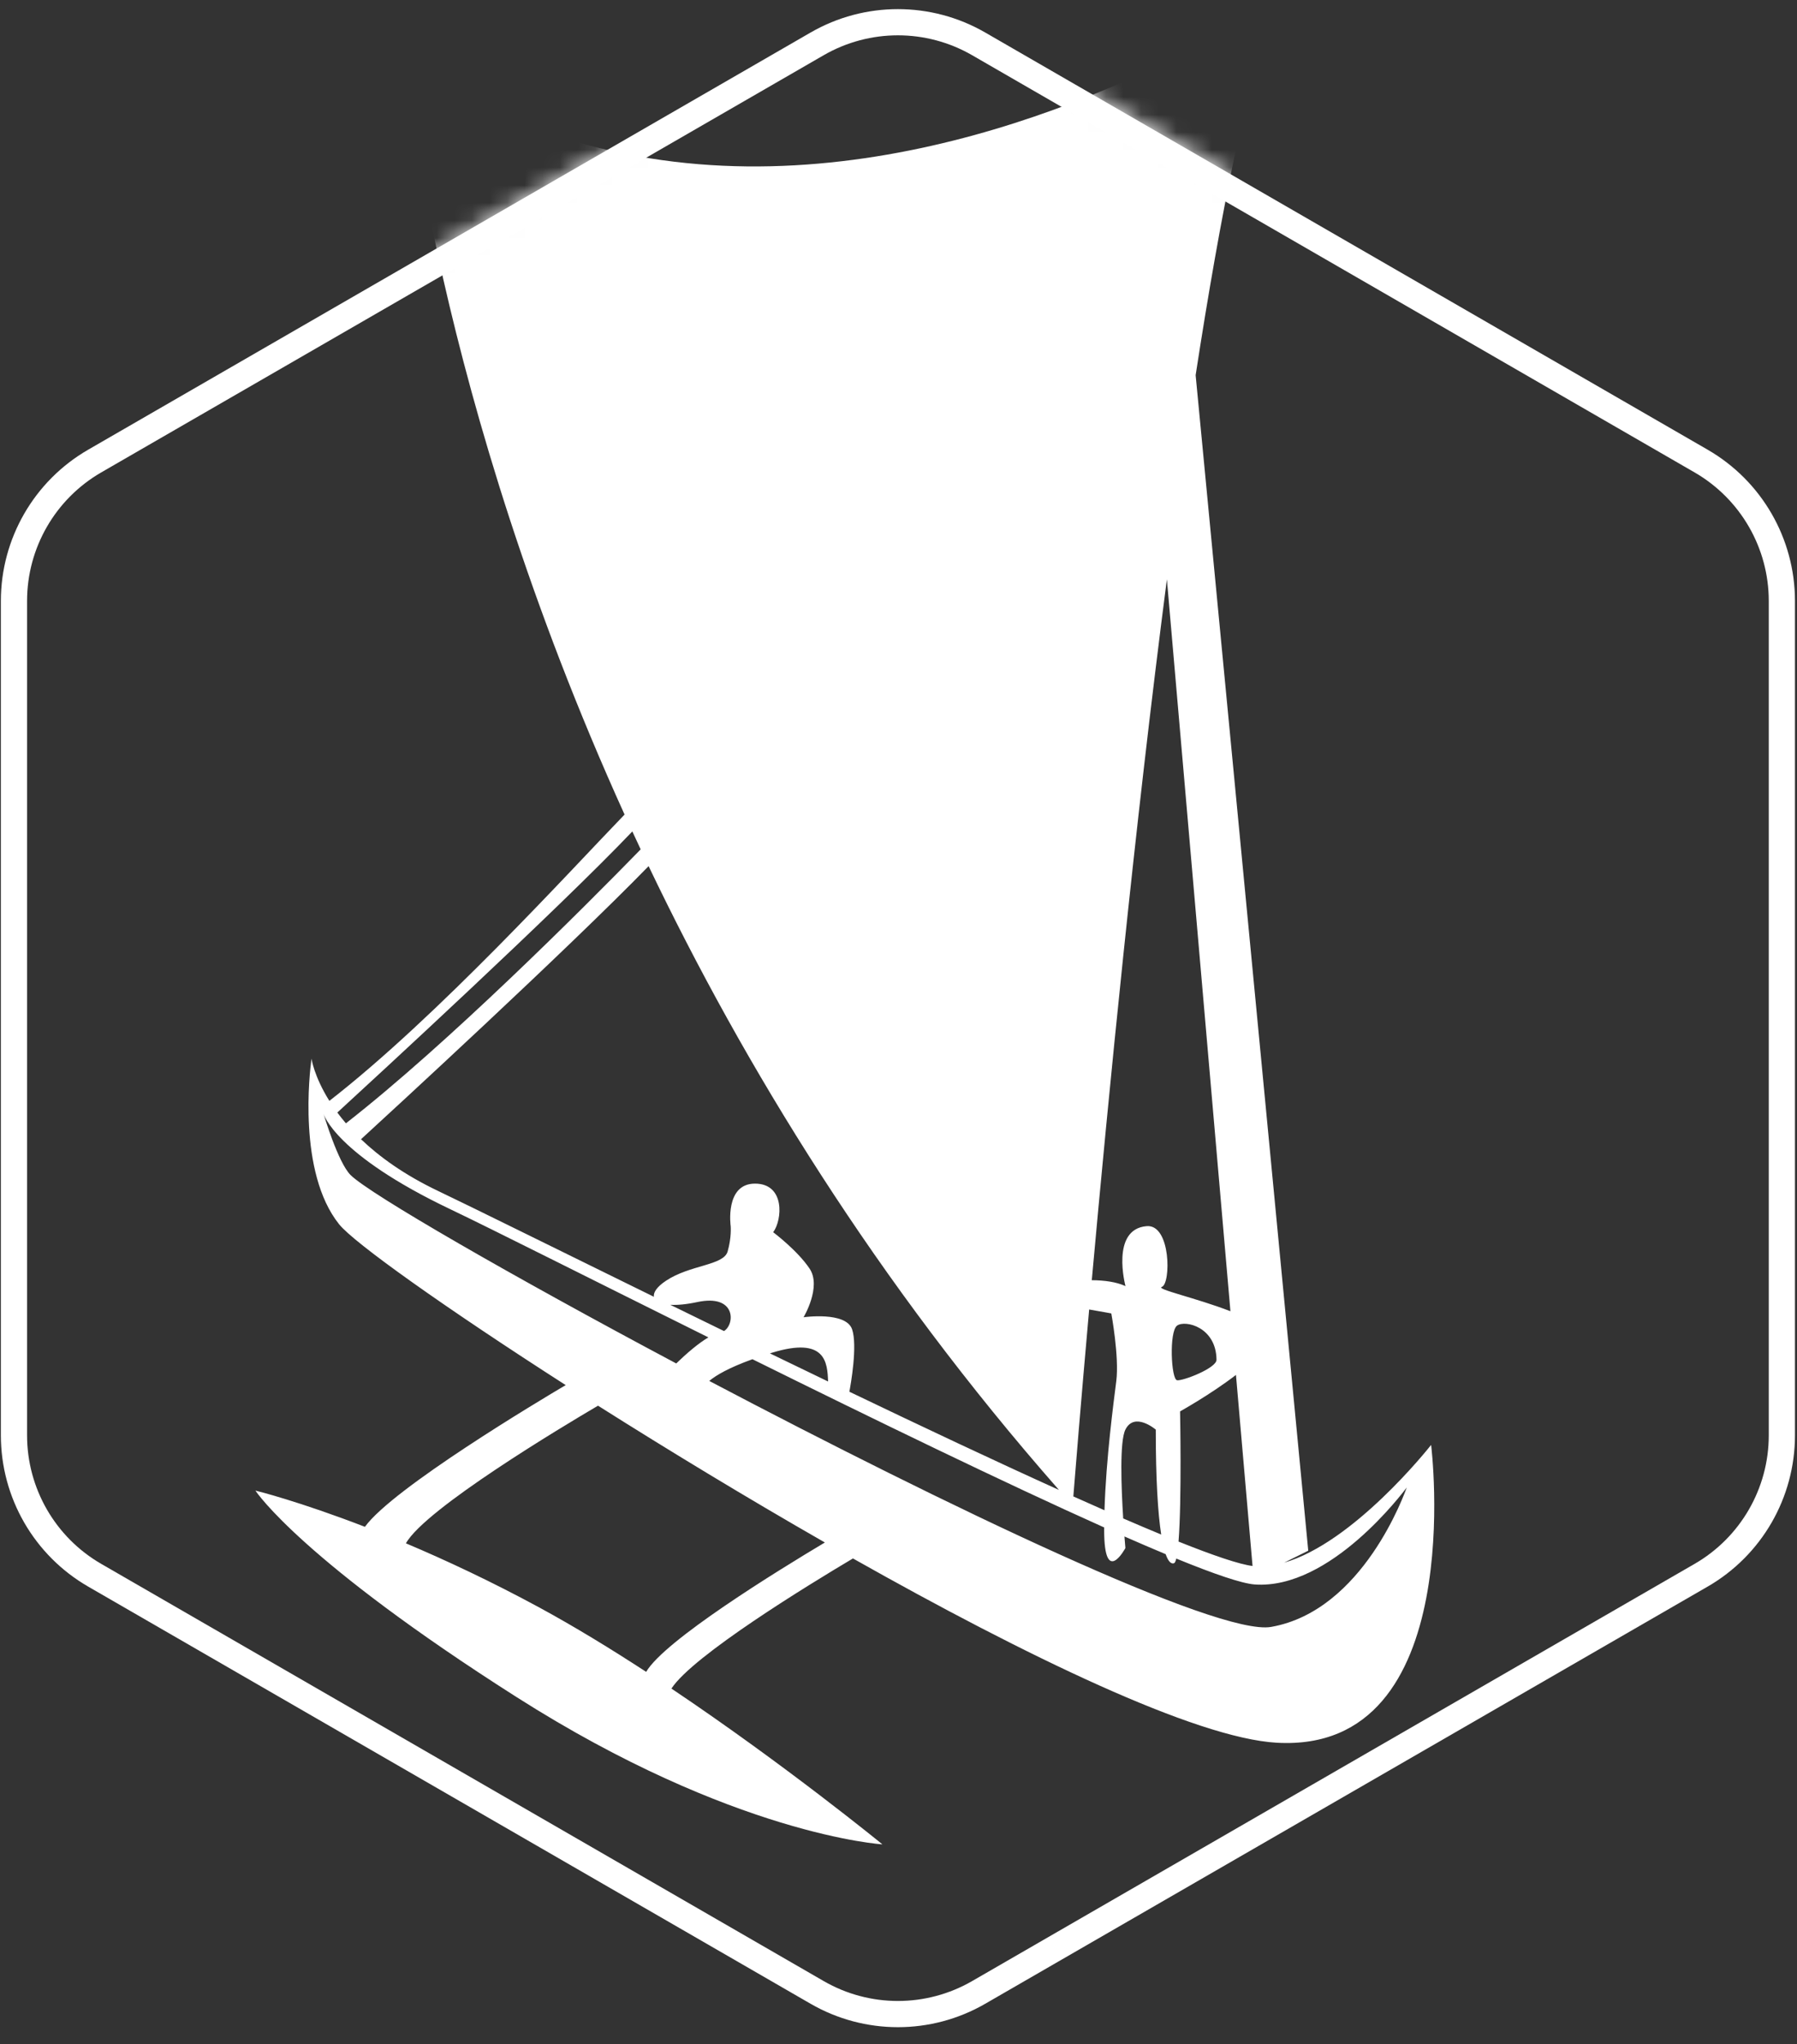 <svg xmlns="http://www.w3.org/2000/svg" xmlns:xlink="http://www.w3.org/1999/xlink" width="102" height="116" viewBox="0 0 102 116">
  <rect x="0" y="0" width="102" height="116" fill="#333333" stroke="none"/>
  <defs>
    <path id="canoe-icon-a" d="M56.642,1.846 L97.649,25.521 L97.649,25.521 C100.715,27.291 102.604,30.563 102.604,34.104 L102.604,81.454 L102.604,81.454 C102.604,84.995 100.715,88.266 97.649,90.037 L56.642,113.712 L56.642,113.712 C53.576,115.482 49.798,115.482 46.731,113.712 L5.725,90.037 L5.725,90.037 C2.658,88.266 0.769,84.995 0.769,81.454 L0.769,34.104 L0.769,34.104 C0.769,30.563 2.658,27.291 5.725,25.521 L46.731,1.846 L46.731,1.846 C49.798,0.075 53.576,0.075 56.642,1.846 Z"/>
  </defs>
  <g fill="none" fill-rule="evenodd" transform="translate(-.72)">
    <mask id="canoe-icon-b" fill="#fff">
      <use xlink:href="#canoe-icon-a"/>
    </mask>
    <path fill="#FFF" d="M72.873,92.325 C69.856,92.858 54.345,85.407 40.978,78.366 C41.366,78.043 42.089,77.618 43.43,77.134 C50.273,80.519 57.75,84.154 63.394,86.681 C63.394,86.726 63.393,86.772 63.393,86.817 C63.393,90.092 64.599,87.851 64.599,87.851 C64.599,87.851 64.577,87.598 64.545,87.193 C65.377,87.558 66.157,87.894 66.884,88.197 C67.031,88.614 67.194,88.767 67.357,88.713 C67.407,88.696 67.45,88.601 67.488,88.447 C69.63,89.323 71.205,89.863 71.936,89.916 C76.237,90.223 80.367,84.669 80.57,84.414 C80.456,84.7 78.113,91.401 72.873,92.325 L72.873,92.325 Z M37.397,94.876 C35.391,93.569 33.33,92.308 31.33,91.222 C28.576,89.73 26.005,88.53 23.761,87.582 C24.857,85.617 32.682,80.936 34.664,79.771 C38.645,82.288 43.085,84.983 47.541,87.534 C44.843,89.144 38.445,93.083 37.397,94.876 L37.397,94.876 Z M20.624,66.687 C19.909,65.985 19.087,63.219 19.087,63.212 C19.087,63.212 19.718,65.497 26.291,68.627 C28.581,69.719 34.285,72.596 40.929,75.895 C40.363,76.228 39.694,76.803 39.104,77.374 C29.691,72.367 21.733,67.774 20.624,66.687 L20.624,66.687 Z M36.612,47.183 C36.768,47.521 36.926,47.86 37.086,48.2 C33.776,51.598 26.126,59.245 20.355,63.747 C20.177,63.538 20.014,63.334 19.867,63.135 C21.991,61.186 32.359,51.648 36.612,47.183 L36.612,47.183 Z M47.723,78.398 C46.617,77.866 45.514,77.333 44.422,76.803 C44.465,76.79 44.506,76.777 44.55,76.763 C47.601,75.831 47.682,77.336 47.723,78.398 L47.723,78.398 Z M38.766,74.046 C39.16,74.069 39.671,74.025 40.298,73.891 C42.499,73.419 42.452,75.142 41.816,75.536 C40.779,75.03 39.759,74.532 38.766,74.046 L38.766,74.046 Z M60.827,84.552 C57.214,82.918 53.082,80.971 48.932,78.979 C49.013,78.545 49.398,76.371 49.088,75.442 C48.743,74.408 46.331,74.753 46.331,74.753 C46.331,74.753 47.365,73.029 46.675,71.995 C45.986,70.961 44.607,69.927 44.607,69.927 C45.124,69.237 45.296,67.169 43.573,67.169 C41.85,67.169 42.194,69.582 42.194,69.582 C42.194,69.582 42.252,70.214 42.022,71.018 C41.792,71.823 39.896,71.765 38.518,72.684 C38.01,73.023 37.793,73.344 37.838,73.592 C32.225,70.84 27.593,68.542 25.602,67.593 C23.668,66.673 22.252,65.644 21.212,64.65 C22.872,63.128 32.87,53.944 37.536,49.152 C42.957,60.489 50.466,72.768 60.827,84.552 L60.827,84.552 Z M66.954,32.876 L70.561,74.411 C68.603,73.653 66.289,73.155 66.668,73.029 C67.185,72.857 67.191,69.467 65.806,69.582 C63.738,69.754 64.604,72.985 64.604,72.985 C64.09,72.748 63.41,72.654 62.691,72.65 C63.63,62.236 65.122,46.998 66.954,32.876 L66.954,32.876 Z M67.534,75.225 C67.997,74.894 69.755,75.309 69.77,77.165 C69.774,77.638 67.874,78.372 67.534,78.328 C67.193,78.284 67.07,75.557 67.534,75.225 L67.534,75.225 Z M64.599,81.129 C65.116,80.095 66.323,81.129 66.323,81.129 C66.323,83.98 66.446,85.891 66.631,87.083 C65.957,86.805 65.235,86.498 64.474,86.169 C64.363,84.405 64.265,81.797 64.599,81.129 L64.599,81.129 Z M62.542,74.312 C63.28,74.439 63.799,74.536 63.799,74.536 C63.799,74.536 64.255,76.993 64.082,78.372 C63.929,79.597 63.505,82.726 63.412,85.706 C62.841,85.455 62.251,85.193 61.644,84.92 C61.75,83.581 62.061,79.718 62.542,74.312 L62.542,74.312 Z M71.816,88.868 C71.065,88.775 69.589,88.273 67.615,87.483 C67.804,85.102 67.702,80.095 67.702,80.095 C67.702,80.095 69.448,79.124 70.875,78.025 L71.816,88.868 Z M81.952,81.995 C81.952,81.995 81.952,81.998 81.949,82.002 C81.771,82.225 77.543,87.545 73.608,88.68 L74.978,88.001 L68.586,21.291 C70.005,12.081 71.564,4.274 73.186,-0.025 C73.186,-0.025 70.807,1.615 66.883,3.53 L65.497,-10.938 L63.435,-7.64 L64.502,4.634 C54.67,8.96 38.144,13.371 23.724,3.419 C23.724,3.419 25.35,22.379 36.171,46.225 C33.14,49.358 25.554,57.709 19.415,62.473 C18.546,61.085 18.401,60.082 18.401,60.082 C18.401,60.082 18.401,60.086 18.397,60.096 L18.397,60.11 C18.397,60.117 18.397,60.124 18.394,60.134 L18.394,60.144 C18.304,60.796 17.608,66.521 19.966,69.472 C20.817,70.537 25.97,74.201 32.83,78.603 C31.365,79.468 23.01,84.456 21.434,86.645 C17.687,85.2 15.292,84.604 15.219,84.59 C15.295,84.707 17.908,88.589 30.038,96.306 C42.361,104.148 50.806,104.665 50.806,104.665 C50.806,104.665 45.308,100.167 38.831,95.824 C40.058,93.945 46.621,89.933 49.134,88.44 C58.968,93.987 68.599,98.637 73.187,98.898 C84.141,99.526 81.952,81.995 81.952,81.995 L81.952,81.995 Z" mask="url(#canoe-icon-b)"/>
    <path stroke="#FFF" stroke-width="1.487" d="M56.27,2.489 C53.434,0.852 49.939,0.852 47.103,2.489 L6.096,26.164 C3.26,27.802 1.513,30.828 1.513,34.104 L1.513,81.454 C1.513,84.729 3.26,87.756 6.096,89.393 L47.103,113.068 C49.939,114.706 53.434,114.706 56.27,113.068 L97.277,89.393 C100.113,87.756 101.861,84.729 101.861,81.454 L101.861,34.104 C101.861,30.828 100.113,27.802 97.277,26.164 L56.27,2.489 Z"/>
  </g>
</svg>
